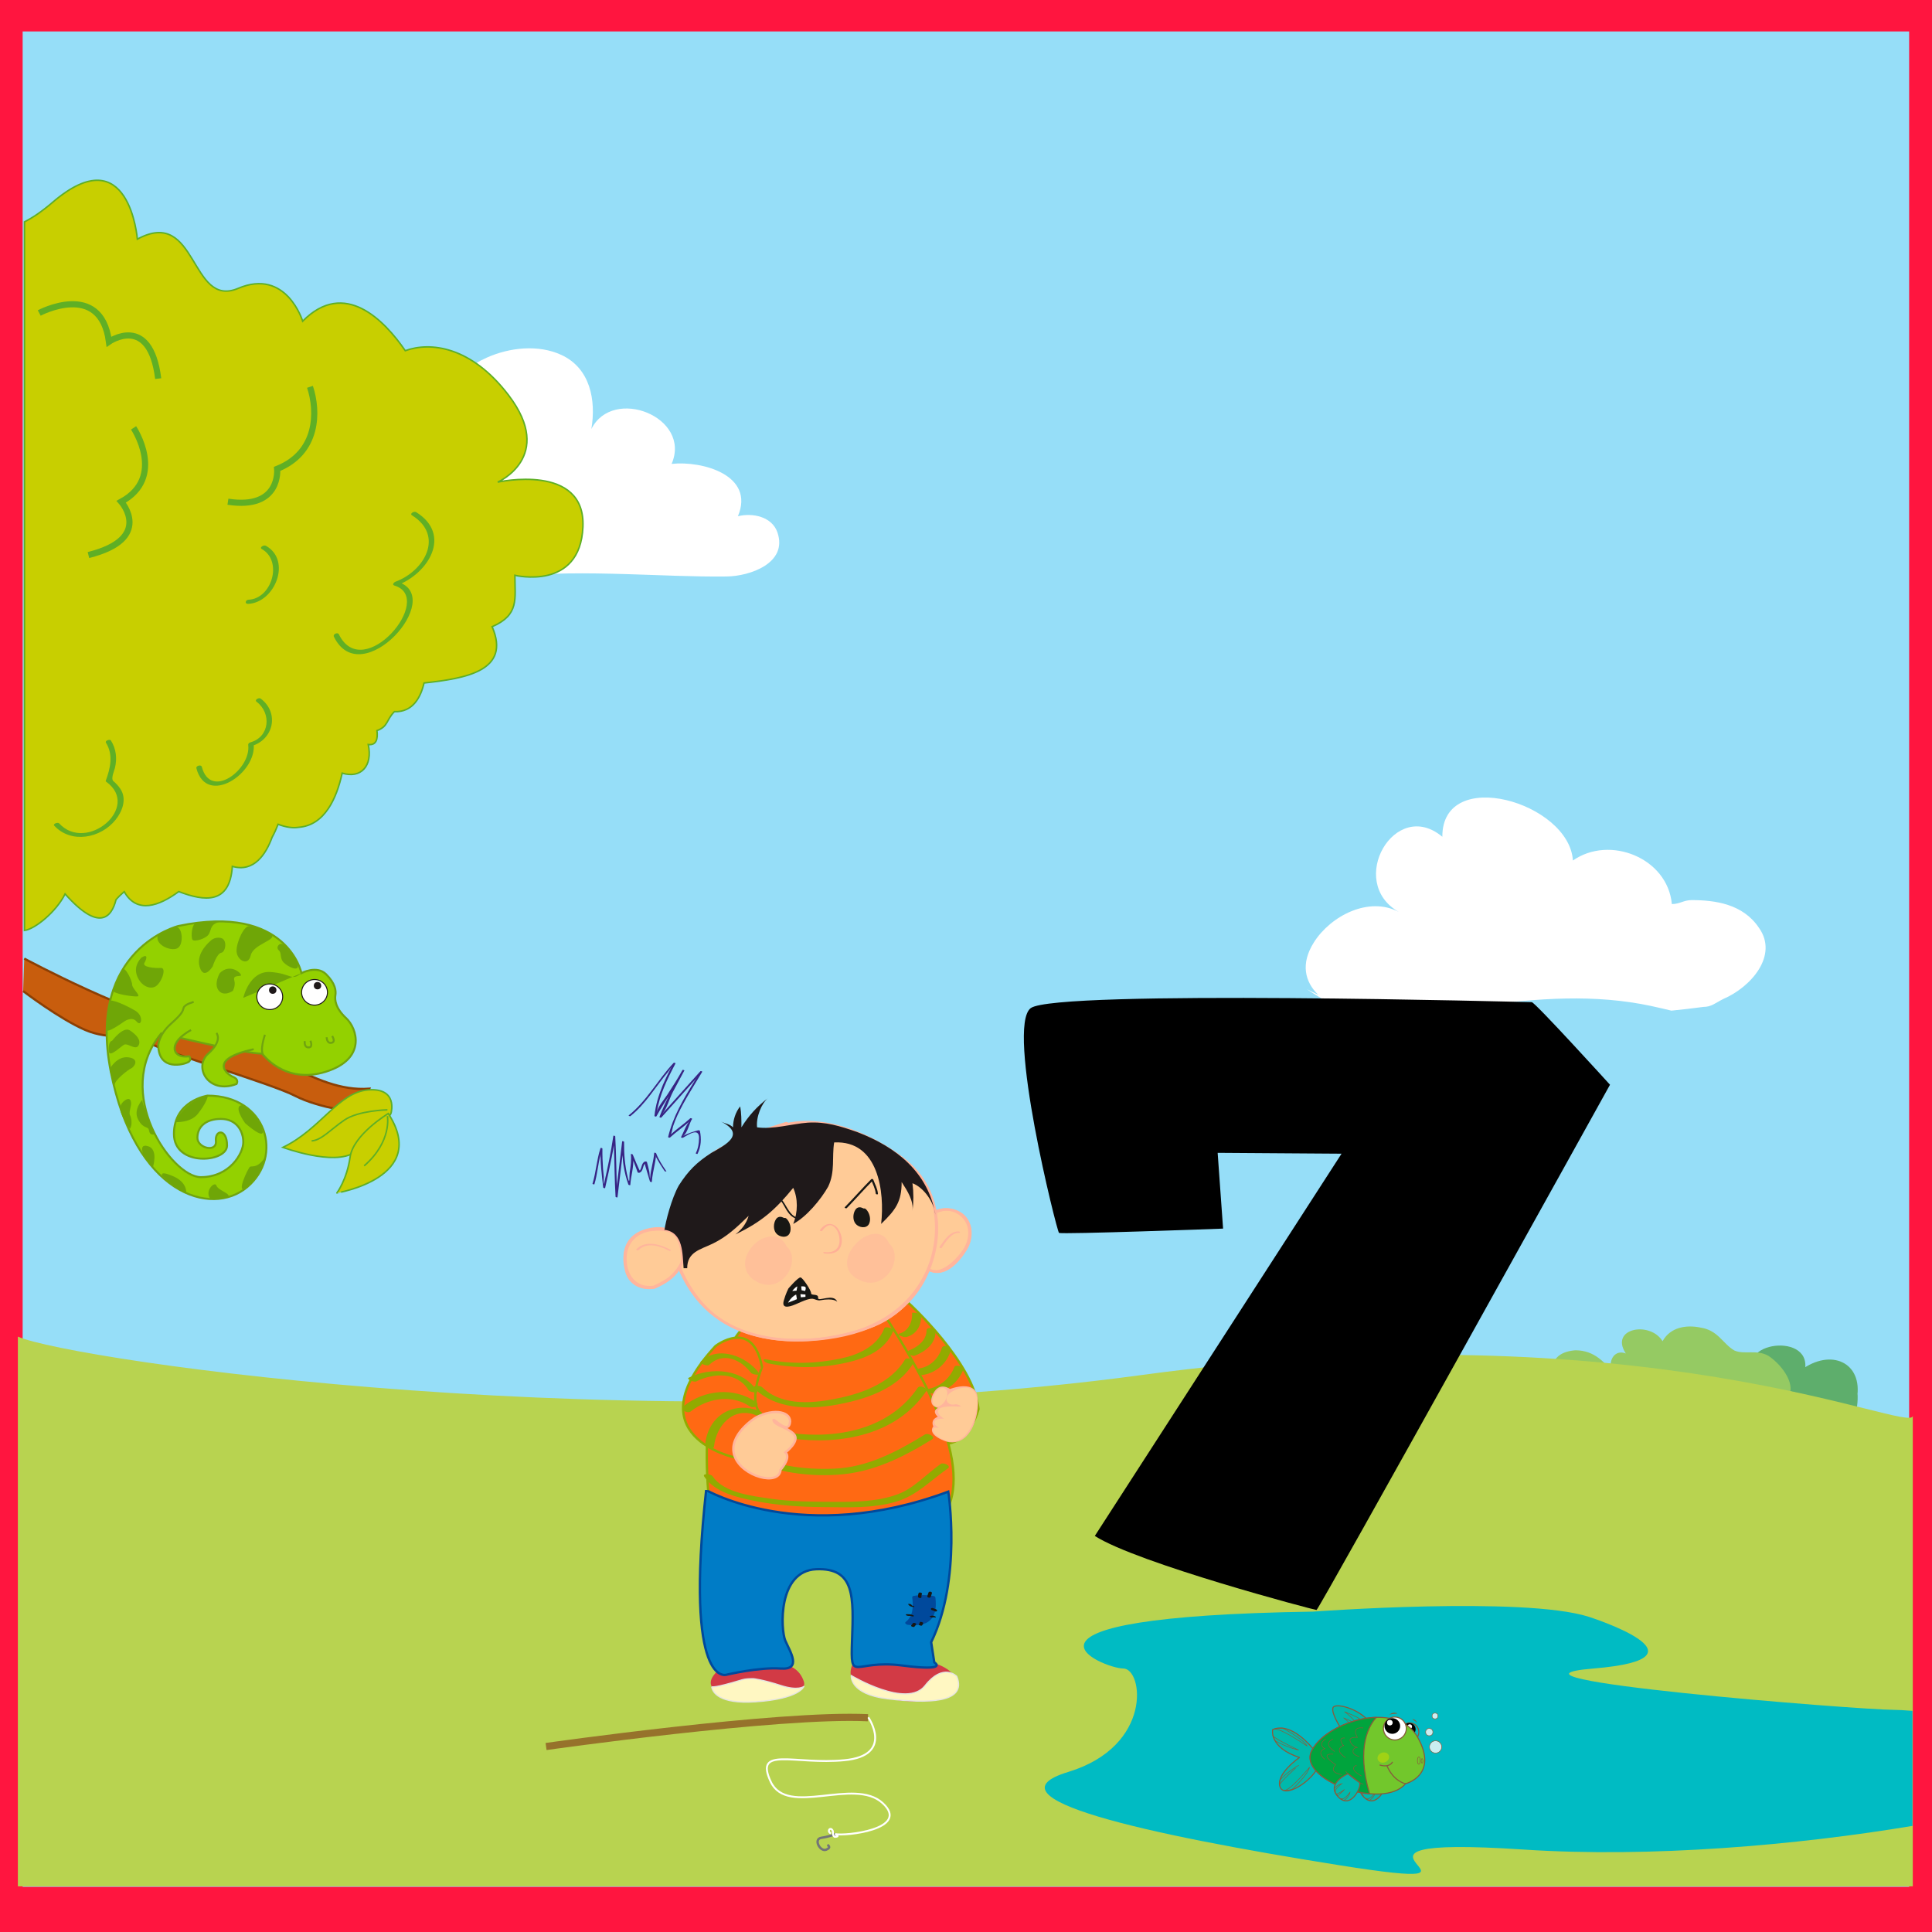 <?xml version="1.0" encoding="utf-8"?>
<!-- Generator: Adobe Illustrator 16.0.0, SVG Export Plug-In . SVG Version: 6.00 Build 0)  -->
<!DOCTYPE svg PUBLIC "-//W3C//DTD SVG 1.1//EN" "http://www.w3.org/Graphics/SVG/1.1/DTD/svg11.dtd">
<svg version="1.1" id="Capa_1" xmlns="http://www.w3.org/2000/svg" xmlns:xlink="http://www.w3.org/1999/xlink" x="0px" y="0px"
	 width="120px" height="120px" viewBox="0 0 120 120" enable-background="new 0 0 120 120" xml:space="preserve">
<rect x="0" y="0" width="120" height="120" fill="#333333" stroke="none"/>
<rect x="-0.09" y="0.456" fill="#96DEF8" stroke="#FF153F" stroke-width="2.994" stroke-miterlimit="10" width="120.167" height="118.237"/>
<path fill="#FFFFFF" d="M28.093,30.922c-1.591-0.183-3.419-0.106-4.619,1.101c-0.666,0.671-1.407,1.945-0.892,2.897
	c0.907,1.672,4.165,1.407,5.715,1.316c1.146-0.068,2.265-0.275,3.404-0.405c2.38-0.271,4.777-0.241,7.167-0.173
	c2.083,0.059,4.183,0.173,6.267,0.148c1.409-0.014,3.812-0.813,3.154-2.734c-0.337-0.988-1.548-1.233-2.456-1.007
	c1.076-2.55-2.212-3.459-4.118-3.251c1.261-2.916-3.653-4.842-4.984-2.166c0.3-1.793-0.067-3.772-1.864-4.603
	c-1.433-0.663-3.227-0.462-4.634,0.169c-0.939,0.42-1.972,1.159-2.176,2.238c-0.254,1.344,0.944,2.41,1.955,3.062
	c-1.09-0.35-2.625-0.39-2.976,0.968c-0.248,0.957,0.248,2.129,1.124,2.591"/>
<path fill="#C8CF00" stroke="#5FAF25" stroke-width="0.093" stroke-miterlimit="10" d="M30.914,29.946c0,0,3.585-1.564,0.684-5.386
	c-2.339-3.078-4.894-3.337-6.426-2.778c-1.275-1.855-3.763-4.487-6.373-1.832c0,0-1.002-3.313-4.007-2.039s-2.503-5.096-6.26-3.058
	c0,0-0.5-6.37-5.257-2.293C2.576,13.159,2,13.539,1.521,13.779v44.015c0.656-0.089,1.98-1.168,2.522-2.271
	c2.123,2.392,2.888,1.449,3.163,0.359c0.152-0.18,0.327-0.344,0.509-0.501c0.788,1.409,2.184,0.882,3.387-0.004
	c1.602,0.613,3.173,0.81,3.329-1.565c1.351,0.392,2.091-0.772,2.469-1.805c0.137-0.247,0.26-0.519,0.373-0.809
	c0.494,0.19,0.913,0.242,1.27,0.188c1.637-0.121,2.375-1.831,2.71-3.365c1.164,0.357,1.909-0.447,1.621-1.776
	c0.506,0.062,0.604-0.353,0.54-0.867c0.707-0.256,0.56-0.648,1.082-1.176c1.155,0.047,1.64-0.91,1.841-1.78
	c2.583-0.283,5.418-0.747,4.23-3.497c1.697-0.736,1.414-1.719,1.414-3.191c0,0,4.054,0.988,4.226-3.008
	C36.377,28.731,30.914,29.946,30.914,29.946z"/>
<path fill="#C85D0D" stroke="#8C3F04" stroke-width="0.137" stroke-miterlimit="10" d="M1.506,59.538c0,0,6.805,3.676,10.869,4.383
	c4.062,0.71,7.042,3.964,10.563,3.7l-0.608,1.496c0,0-2.473-0.264-3.996-1.051c-1.525-0.787-7.957-2.649-9.108-3.307
	c-1.152-0.654-2.336-0.104-3.927-0.785c-1.591-0.685-3.861-2.416-3.861-2.416"/>
<path fill="#93D100" stroke="#70A40F" stroke-width="0.122" stroke-miterlimit="10" d="M18.723,60.441c0,0-0.88-4.344-7.643-2.927
	c0,0-5.698,1.413-4.205,9.022c1.495,7.61,6.22,9.093,8.478,7.198c2.259-1.895,1.251-5.683-2.466-5.683c0,0-2.084,0.31-2.084,2.376
	c0,2.065,3.3,1.79,3.3,0.723c0-1.066-0.764-0.998-0.694-0.274c0.069,0.724-1.148,0.448-1.148-0.207c0-0.653,0.488-1.171,1.46-1.171
	c0.973,0,1.39,0.758,1.39,1.445c0,0.689-0.835,2.171-2.641,2.171c-1.807,0-5.49-5.259-2.455-8.931c0,0,5.142,1.262,6.277,1.262
	c0,0,1.367,1.93,3.937,1.125c2.572-0.803,1.946-2.707,1.275-3.327c-0.672-0.62-0.718-1.147-0.672-1.425
	c0.047-0.274,0-0.734-0.579-1.309C19.673,59.937,18.723,60.441,18.723,60.441z"/>
<path fill="#93D100" stroke="#70A40F" stroke-width="0.122" stroke-miterlimit="10" d="M13.443,64.161c0,0,0.416,0.458-0.512,1.284
	c-0.926,0.828,0,2.55,1.761,1.884c0,0,0.185-0.274-0.208-0.438c-0.394-0.158-1.598-1.101,1.274-1.721"/>
<path fill="#93D100" stroke="#70A40F" stroke-width="0.122" stroke-miterlimit="10" d="M11.867,63.977c0,0-1.088,0.553-1.019,1.194
	c0,0,0.023,0.552,0.903,0.437c0,0,0.188,0.229-0.068,0.367c-0.255,0.139-1.808,0.574-1.854-1.033c0,0,0.024-0.666,0.764-1.332
	c0.741-0.664,0.741-0.779,0.812-1.01c0.068-0.229,0.625-0.367,0.625-0.367"/>
<path fill="#6FA607" d="M15.11,61.979c0,0,0.371-1.697,1.691-1.606c1.32,0.093,1.274,0.597,1.922,0.069"/>
<ellipse fill="#FFFFFF" stroke="#1F191A" stroke-width="0.061" stroke-miterlimit="10" cx="16.755" cy="61.911" rx="0.803" ry="0.796"/>
<ellipse fill="#FFFFFF" stroke="#1F191A" stroke-width="0.061" stroke-miterlimit="10" cx="19.536" cy="61.635" rx="0.803" ry="0.795"/>
<path fill="#6FA607" d="M15.527,57.527c0,0,0.904,0.16,1.32,0.504c0.417,0.345-1.112,0.597-1.274,1.309
	c-0.162,0.711-0.855,0.299-0.88-0.252C14.669,58.536,15.179,57.411,15.527,57.527z"/>
<path fill="#6FA607" d="M17.612,58.674c0,0,0.741,0.689,0.88,1.217c0.139,0.527-0.625,0.16-0.88-0.116
	c-0.255-0.274-0.093-0.573-0.302-0.756C17.102,58.835,17.38,58.49,17.612,58.674z"/>
<path fill="#6FA607" d="M13.651,60.441c0,0-0.394,0.667-0.07,1.081c0.325,0.412,0.881,0.023,0.881,0.023s0.185-0.32,0.092-0.643
	c-0.092-0.322,0.232-0.254,0.396-0.299C15.11,60.557,14.346,59.753,13.651,60.441z"/>
<path fill="#6FA607" d="M13.071,58.444c0,0-0.926,0.735-0.671,1.606c0.255,0.874,0.811-0.023,0.811-0.023s0.254-0.803,0.532-0.849
	c0.278-0.046,0.396-0.827-0.023-0.918C13.303,58.169,13.071,58.444,13.071,58.444z"/>
<path fill="#6FA607" d="M13.628,57.274c0,0-0.997-0.023-1.367,0c-0.37,0.023-0.417,0.963-0.301,1.101
	c0.115,0.138,0.857-0.068,1.019-0.368C13.141,57.709,13.071,57.388,13.628,57.274z"/>
<path fill="#6FA607" d="M9.829,58.031c0,0,0.811-0.459,1.158-0.435c0.347,0.022,0.44,1.101,0.023,1.308
	C10.593,59.11,9.528,58.651,9.829,58.031z"/>
<path fill="#6FA607" d="M8.787,59.478c0,0-0.486,0.436-0.301,1.055c0.186,0.619,0.741,0.941,1.135,0.758s0.764-1.194,0.371-1.171
	c-0.394,0.023-1.181-0.046-1.019-0.32C9.134,59.524,9.181,59.225,8.787,59.478z"/>
<path fill="#6FA607" d="M12.887,68.053c0,0-1.367,0.264-1.993,1.641c0,0,0.927,0.07,1.39-0.504
	C12.748,68.614,12.956,68.086,12.887,68.053z"/>
<path fill="#6FA607" d="M15.041,68.639c0,0,0.88,0.482,1.228,1.424c0.347,0.94-1.043-0.299-1.043-0.299S14.438,68.684,15.041,68.639
	z"/>
<path fill="#6FA607" d="M16.454,71.896c0,0-0.301,1.218-1.101,1.838c-0.799,0.619,0.058-1.194,0.174-1.264
	C15.643,72.402,15.99,72.586,16.454,71.896z"/>
<path fill="#6FA607" d="M13.049,74.445c0,0,0.693,0.07,1.064-0.092c0.371-0.162-0.579-0.412-0.67-0.711
	C13.35,73.344,12.701,73.941,13.049,74.445z"/>
<path fill="#6FA607" d="M11.566,74.102c0,0,0.093-0.666-0.834-1.055c-0.926-0.393-0.625,0.021-0.625,0.021
	S11.08,74.01,11.566,74.102z"/>
<path fill="#6FA607" d="M9.504,72.473c0,0,0.348-1.103-0.323-1.285C8.51,71.003,8.995,71.92,8.995,71.92L9.504,72.473z"/>
<path fill="#6FA607" d="M8.856,68.294c0,0-0.603,0.619-0.277,1.239c0.324,0.619,0.625,0.391,0.671,0.666s0.185,0.297,0.347,0.252
	C9.597,70.451,8.741,68.432,8.856,68.294z"/>
<path fill="#6FA607" d="M7.466,68.891c0,0-0.047-0.322,0.301-0.552s0.394,0.093,0.371,0.275C8.115,68.799,8,69.143,8.07,69.258
	c0.069,0.114,0.185,0.573,0,0.85C8.069,70.107,7.536,69.418,7.466,68.891z"/>
<path fill="#6FA607" d="M6.818,66.389c0,0,0.44-0.826,1.181-0.713c0.742,0.115,0.278,0.645,0.139,0.689
	C7.999,66.41,7.096,67.1,7.119,67.396C7.119,67.398,6.794,66.594,6.818,66.389z"/>
<path fill="#6FA607" d="M6.963,64.643c0,0,0.689-0.918,1.105-0.643c0.417,0.275,0.718,0.619,0.532,0.941
	c-0.185,0.32-0.671-0.185-0.903-0.047c-0.231,0.139-0.879,0.78-0.927,0.437C6.725,64.986,6.785,64.666,6.963,64.643z"/>
<path fill="#6FA607" d="M6.818,62.209c0,0-0.231,1.469-0.208,1.745c0.021,0.276,1.065-0.481,1.065-0.481s0.509-0.391,0.811-0.022
	c0.301,0.368,0.463-0.345-0.07-0.666C7.884,62.462,6.818,61.979,6.818,62.209z"/>
<path fill="#6FA607" d="M7.605,60.213c0,0-0.556,1.102-0.58,1.309c-0.023,0.207,1.251,0.392,1.506,0.367
	c0.255-0.022-0.324-0.482-0.324-0.734C8.208,60.902,7.768,60.005,7.605,60.213z"/>
<circle fill="#1F191A" cx="16.94" cy="61.498" r="0.23"/>
<circle fill="#1F191A" cx="19.721" cy="61.222" r="0.229"/>
<path fill="#93D100" stroke="#70A40F" stroke-width="0.122" stroke-miterlimit="10" d="M18.932,64.666c0,0-0.069,0.391,0.232,0.391
	c0.301,0,0.115-0.414,0.115-0.414"/>
<path fill="#93D100" stroke="#70A40F" stroke-width="0.122" stroke-miterlimit="10" d="M20.292,64.425c0,0-0.005,0.396,0.292,0.347
	c0.297-0.047,0.047-0.424,0.047-0.424"/>
<path fill="#C8CF00" stroke="#5FAF25" stroke-width="0.094" stroke-miterlimit="10" d="M24.295,69.109c0,0,0.428-1.555-1.428-1.414
	c-1.854,0.144-2.942,2.438-5.296,3.57c0,0,3.192,1.184,4.459,0.301C23.295,70.684,24.33,69.182,24.295,69.109z"/>
<path fill="#C8CF00" stroke="#5FAF25" stroke-width="0.094" stroke-miterlimit="10" d="M24.116,69.163c0,0-2.175,1.308-2.371,2.704
	c-0.196,1.396-0.82,2.229-0.82,2.229S26.72,73.158,24.116,69.163z"/>
<path fill="#C8CF00" stroke="#5FAF25" stroke-width="0.094" stroke-miterlimit="10" d="M24.063,69.322c0,0,0.302,1.572-1.445,3.092
	"/>
<path fill="#C8CF00" stroke="#5FAF25" stroke-width="0.094" stroke-miterlimit="10" d="M24.063,68.934c0,0-1.801,0.035-2.675,0.637
	c-0.874,0.601-1.427,1.255-2.033,1.291"/>
<path fill="#93D100" stroke="#70A40F" stroke-width="0.118" stroke-miterlimit="10" d="M16.457,64.271c0,0-0.369,1.026-0.062,1.313
	"/>
<path fill="#FFFFFF" d="M107.034,62.05c-0.491,0.245-0.736,0.491-1.229,0.491c-0.67,0.09-1.334,0.166-1.99,0.232
	c-0.426-0.102-0.85-0.201-1.275-0.293c-3.518-0.746-7.025-0.479-10.566-0.008c-2.734,0.363-5.709,0.945-8.461,0.328
	c-0.1-0.049-0.197-0.097-0.295-0.146c-0.313-0.135-0.605-0.297-0.869-0.479c-0.396-0.231-0.787-0.475-1.176-0.731l0.699,0.342
	c-0.821-0.805-1.11-1.926-0.256-3.266c1.039-1.634,3.404-2.868,5.265-1.877c-3.272-1.861-0.235-7.134,2.705-4.669
	c-0.019-4.434,7.884-2.137,8.11,1.475c2.279-1.597,5.883-0.163,6.146,2.705c0.49,0,0.736-0.247,1.228-0.247
	c1.476,0,3.195,0.247,4.18,1.72C110.477,59.345,108.755,61.313,107.034,62.05z"/>
<path fill="#5EAE6C" d="M115.294,87.074c0.544-2.327-1.396-3.336-3.257-2.096v0.078l0,0h0.078c0.389-2.48-4.961-1.551-2.713,0.62
	c0.697,0.62,2.172,0.774,3.102,1.087c0.932,0.231,1.782,0.774,2.79,0.93c0.078-0.465,0.155-1.086,0-1.553"/>
<path fill="#95CA63" d="M111.218,86.311c0.028-0.778-0.726-1.666-1.372-2.093c-0.726-0.421-1.479-0.063-2.119-0.334
	c-0.725-0.423-1.009-1.259-2.104-1.425c-0.866-0.18-1.868-0.041-2.358,0.846c-0.777-1.275-3.312-0.809-2.283,0.762
	c-0.875-0.336-1.268,0.854-0.61,1.435c-0.677-0.892-1.343-1.627-2.509-1.633c-0.772,0.048-1.605,0.411-1.383,1.483
	c2.629-0.162,5.381,0.367,8.026,0.438c2.101,0.024,4.991,0.315,6.654,0.833"/>
<path fill="#B8D350" d="M1.11,83.02v34.146h117.697c0,0,0-30.462,0-29.234c0,1.229-16.623-6.777-47.896-2.527
	C39.637,89.65,4.459,84.493,1.11,83.02z"/>
<g>
	<path fill="#5FAF25" d="M25.589,32.008c2.016,1.257,0.795,3.454-1.03,4.125c-0.088,0.033-0.227,0.186-0.064,0.236
		c2.585,0.771-1.932,6.14-3.45,3.025c-0.068-0.14-0.387-0.012-0.307,0.151c1.71,3.507,7.036-2.489,3.949-3.41
		c-0.021,0.079-0.042,0.157-0.062,0.237c1.981-0.729,3.476-3.158,1.222-4.562C25.716,31.729,25.425,31.906,25.589,32.008
		L25.589,32.008z"/>
</g>
<g>
	<path fill="#5FAF25" d="M15.938,43.588c0.933,0.706,0.818,2.183-0.384,2.521c-0.075,0.022-0.147,0.076-0.137,0.161
		c0.193,1.513-2.341,3.442-2.883,1.357c-0.04-0.154-0.376-0.065-0.336,0.09c0.628,2.414,3.791,0.311,3.554-1.537
		c-0.046,0.052-0.092,0.105-0.137,0.16c1.371-0.387,1.757-2.057,0.58-2.947C16.077,43.304,15.783,43.471,15.938,43.588
		L15.938,43.588z"/>
</g>
<g>
	<path fill="#5FAF25" d="M16.259,34.1c1.321,0.744,0.631,3.088-0.823,3.15c-0.194,0.007-0.255,0.267-0.026,0.257
		c1.662-0.069,2.726-2.694,1.107-3.607C16.381,33.824,16.093,34.005,16.259,34.1L16.259,34.1z"/>
</g>
<g>
	<path fill="#5FAF25" d="M6.582,46.132c0.467,0.751,0.273,1.588-0.014,2.363c-0.011,0.03,0.017,0.053,0.037,0.067
		c2.167,1.568-1.225,4.434-2.93,2.581c-0.087-0.094-0.407,0.032-0.31,0.136c1.057,1.148,2.896,0.792,3.819-0.366
		c0.417-0.525,0.706-1.281,0.3-1.904c-0.125-0.19-0.264-0.34-0.437-0.488c-0.179-0.152,0.048-0.64,0.091-0.817
		c0.147-0.597,0.077-1.187-0.247-1.708C6.827,45.891,6.501,46.004,6.582,46.132L6.582,46.132z"/>
</g>
<path fill="none" stroke="#5FAF25" stroke-width="0.382" stroke-miterlimit="10" d="M19.253,24.027
	c0.51,1.529,0.51,4.077-2.038,5.096c0,0,0.255,2.549-3.058,2.039"/>
<path fill="none" stroke="#5FAF25" stroke-width="0.382" stroke-miterlimit="10" d="M8.296,26.576c0,0,2.039,3.058-0.765,4.586
	c0,0,2.039,2.293-2.038,3.312"/>
<path fill="none" stroke="#5FAF25" stroke-width="0.382" stroke-miterlimit="10" d="M2.436,19.441c0,0,3.822-2.039,4.332,1.783
	c0,0,2.548-1.783,3.058,2.293"/>
<path fill="#D23A45" d="M57.694,103.205c0,0,2.121,0.434,1.686,1.783c-0.433,1.349-8.097,0.77-6.266-1.881L57.694,103.205z"/>
<path fill="#D23A45" d="M47.427,103.35c0,0,2.023-0.435,2.506,1.108C50.415,106,41.98,106,44.68,103.688L47.427,103.35z"/>
<path fill="#FFF7C2" stroke="#E5E4E2" stroke-width="0.072" d="M48.488,104.686c-1.11-0.36-1.688-0.42-1.688-0.42
	c-0.723,0-0.578,0.06-1.734,0.359c-0.503,0.131-0.734,0.158-0.832,0.15c-0.008,0.01-0.014,0.02-0.024,0.027
	c0.062,0.299,0.439,1.049,2.688,0.902c2.794-0.182,3.035-0.961,3.035-0.961S49.595,105.046,48.488,104.686z"/>
<path fill="#FFF7C2" stroke="#E5E4E2" stroke-width="0.072" d="M59.426,104.12c0,0-0.837-0.868-1.97,0.579
	c-1.134,1.445-4.582-0.629-4.582-0.629s-0.149,1.158,2.266,1.447C57.554,105.809,60.115,105.809,59.426,104.12z"/>
<path fill="#FF6913" stroke="#92AB00" stroke-width="0.145" d="M56.439,80.938c0,0,4.049,3.688,4.338,6.578
	c0,0-0.505,2.099-2.096,2.17c0,0-1.952-6.58-4.483-8.17L56.439,80.938z"/>
<path fill="#FF6913" stroke="#92AB00" stroke-width="0.145" d="M51.958,95.613c0,0,14.747,3.324,2.24-15.037l-5.784,0.361
	c0,0-5.567,1.082-4.337,12.651C44.078,93.59,48.704,96.915,51.958,95.613z"/>
<path fill="#FF6913" stroke="#92AB00" stroke-width="0.145" d="M47.33,87.876c0,0-1.39,0.959-1.707,2.647
	c0,0-6.319-1.347-1.185-6.914c0,0,2.312-1.807,2.891,1.303C47.33,84.912,46.39,87.154,47.33,87.876z"/>
<g>
	<path fill="#92AB00" d="M42.786,85.568c1.386-0.683,3.383-0.559,4.256,0.863c0.061,0.096-0.463,0.061-0.552-0.088
		c-0.708-1.15-2.168-1.072-3.251-0.539C43.108,85.868,42.592,85.664,42.786,85.568L42.786,85.568z"/>
</g>
<g>
	<path fill="#92AB00" d="M43.526,84.57c1.071-1.036,2.837-0.332,3.625,0.716c0.127,0.17-0.422,0.098-0.51-0.021
		c-0.628-0.834-1.748-1.311-2.591-0.492C43.932,84.887,43.414,84.682,43.526,84.57L43.526,84.57z"/>
</g>
<g>
	<path fill="#92AB00" d="M42.474,87.33c1.291-1.018,3.083-1.184,4.47-0.262c0.317,0.211-0.138,0.439-0.378,0.281
		c-1.148-0.767-2.623-0.502-3.663,0.317C42.691,87.835,42.21,87.538,42.474,87.33L42.474,87.33z"/>
</g>
<g>
	<path fill="#92AB00" d="M46.951,87.9c-1.409-0.553-2.466,0.641-2.604,1.953c-0.021,0.207-0.57,0.082-0.547-0.146
		c0.185-1.767,1.731-2.71,3.376-2.065C47.53,87.781,47.209,88.002,46.951,87.9L46.951,87.9z"/>
</g>
<g>
	<path fill="#92AB00" d="M57.206,81.703c0.048,0.613-0.289,1.183-0.899,1.338c-0.117,0.029-0.285-0.027-0.389-0.076
		c-0.045-0.02-0.191-0.097-0.074-0.126c0.57-0.146,0.847-0.733,0.805-1.286C56.644,81.497,57.193,81.551,57.206,81.703
		L57.206,81.703z"/>
</g>
<g>
	<path fill="#92AB00" d="M58.111,82.697c0.001,0.759-0.624,1.244-1.274,1.501c-0.203,0.081-0.653-0.21-0.333-0.339
		c0.508-0.199,1.047-0.623,1.044-1.219C57.547,82.377,58.111,82.482,58.111,82.697L58.111,82.697z"/>
</g>
<g>
	<path fill="#92AB00" d="M59.055,83.882c-0.238,0.795-0.913,1.392-1.736,1.519c-0.278,0.043-0.567-0.354-0.191-0.411
		c0.66-0.104,1.181-0.632,1.368-1.257C58.576,83.471,59.133,83.623,59.055,83.882L59.055,83.882z"/>
</g>
<g>
	<path fill="#92AB00" d="M59.839,85.053c-0.309,0.809-1.016,1.354-1.86,1.506c-0.163,0.029-0.656-0.229-0.347-0.285
		c0.756-0.138,1.375-0.653,1.647-1.369C59.351,84.721,59.903,84.889,59.839,85.053L59.839,85.053z"/>
</g>
<g>
	<path fill="#92AB00" d="M55.489,82.648c-0.478,1.197-1.665,1.699-2.844,1.973c-1.607,0.375-3.302,0.38-4.917,0.063
		c-0.234-0.047-0.483-0.32-0.093-0.244c1.516,0.301,3.046,0.264,4.556-0.054c1.133-0.237,2.287-0.751,2.74-1.886
		C54.994,82.342,55.541,82.518,55.489,82.648L55.489,82.648z"/>
</g>
<g>
	<path fill="#92AB00" d="M56.733,84.663c-0.997,1.649-3.076,2.286-4.866,2.601c-1.683,0.293-3.677,0.258-4.98-0.996
		c-0.237-0.23,0.313-0.238,0.452-0.104c1.28,1.233,3.305,0.996,4.897,0.646c1.513-0.334,3.142-0.984,3.978-2.367
		C56.316,84.271,56.858,84.454,56.733,84.663L56.733,84.663z"/>
</g>
<g>
	<path fill="#92AB00" d="M57.522,86.42c-1.843,2.711-5.288,3.332-8.351,2.932c-0.283-0.037-0.451-0.395-0.068-0.344
		c2.927,0.383,6.145-0.232,7.902-2.816C57.125,86.016,57.664,86.209,57.522,86.42L57.522,86.42z"/>
</g>
<g>
	<path fill="#92AB00" d="M57.886,89.404c-1.815,1.121-3.689,2.055-5.853,2.193c-2.081,0.135-4.28-0.212-6.106-1.252
		c-0.331-0.188-0.027-0.449,0.24-0.297c1.725,0.98,3.705,1.253,5.665,1.172c2.067-0.088,3.898-1.063,5.621-2.123
		C57.643,88.979,58.144,89.246,57.886,89.404L57.886,89.404z"/>
</g>
<g>
	<path fill="#92AB00" d="M58.879,91.202c-1.073,0.746-1.924,1.682-3.208,2.065c-1.458,0.438-3.047,0.35-4.548,0.34
		c-1.445-0.008-2.881-0.104-4.302-0.393c-1.062-0.214-2.439-0.533-3.077-1.498c-0.149-0.222,0.417-0.177,0.522-0.019
		c0.682,1.03,2.477,1.225,3.591,1.388c1.337,0.197,2.694,0.191,4.043,0.199c1.282,0.006,2.607-0.021,3.828-0.46
		c1.036-0.37,1.819-1.284,2.708-1.9C58.593,90.816,59.108,91.046,58.879,91.202L58.879,91.202z"/>
</g>
<path fill="#007CC6" stroke="#00499C" stroke-width="0.145" d="M58.899,92.648c0,0,0.865,5.396-1.062,9.352l0.193,1.252
	c0,0,0.963,0.579-2.024,0.191c-2.988-0.385-3.183,1.156-3.084-1.541c0.095-2.699,0.192-4.529-2.218-4.435
	c-2.409,0.097-2.218,3.759-1.928,4.435c0.289,0.674,1.061,1.83-0.288,1.734c-1.352-0.097-3.375,0.387-3.375,0.387
	s-2.604,0.867-1.253-11.472C43.86,92.553,49.837,96.021,58.899,92.648z"/>
<path fill="#FFCB97" stroke="#FFB59C" stroke-width="0.145" d="M46.938,88.051c0,0-1.767,1.079-1.315,2.379
	c0.451,1.297,2.798,1.899,2.856,0.863c0,0,0.679-0.744,0.307-1.083c0,0,0.942-0.71,0.516-1.142
	c-0.424-0.433-1.141-0.519-1.249-0.821c-0.11-0.306,0.846,0.862,1.004,0.167C49.217,87.718,48.133,87.413,46.938,88.051z"/>
<g>
	<path fill="#FFCB97" stroke="#FFB59C" stroke-width="0.145" d="M57.079,76.199c1.404-2.272,4.305-0.567,2.722,1.632
		c-1.725,2.646-3.898,0.188-2.228-2.017"/>
	<g>
		<path fill="#FFCB97" stroke="#FFB59C" stroke-width="0.145" d="M57.046,76.186c0.534-0.818,1.442-1.344,2.399-0.93
			c0.924,0.4,1.036,1.546,0.555,2.333c-0.496,0.81-1.451,1.87-2.462,1.188c-1.009-0.678-0.567-2.186,0.002-2.975
			c0.014-0.021,0.081,0.004,0.064,0.025c-0.537,0.747-0.832,1.727-0.343,2.576c0.755,1.313,2.069,0.052,2.595-0.717
			c0.511-0.748,0.518-1.771-0.278-2.313c-0.912-0.625-1.957,0.054-2.468,0.837C57.097,76.232,57.029,76.209,57.046,76.186
			L57.046,76.186z"/>
	</g>
</g>
<g>
	<path fill="#FFCB97" stroke="#FFB59C" stroke-width="0.145" d="M48.103,70.085c2.448-1.043,6.11,0.351,8.142,2.031
		c3.5,2.794,1.917,8.644-1.972,10.223c-3.726,1.396-8.762,1.49-11.18-1.989c-2.513-3.56-1.509-7.804,2.55-9.396
		c1.013-0.418,2.113-0.845,3.219-1.185"/>
	<g>
		<path fill="#FFCB97" stroke="#FFB59C" stroke-width="0.145" d="M48.07,70.073c2.662-1.06,5.931,0.282,8.058,1.927
			c2.307,1.784,2.579,4.861,1.332,7.367c-1.341,2.695-4.277,3.678-7.114,3.857c-2.69,0.17-5.463-0.492-7.171-2.723
			c-1.449-1.891-1.961-4.461-0.909-6.65c1.187-2.473,4.154-3.341,6.568-4.096c0.017-0.005,0.079,0.02,0.058,0.026
			c-1.852,0.577-3.926,1.198-5.388,2.53c-1.151,1.045-1.734,2.545-1.743,4.084c-0.01,1.727,0.818,3.455,1.978,4.705
			c1.375,1.484,3.432,2.056,5.395,2.125c3.208,0.107,6.677-0.887,8.258-3.881c0.658-1.24,0.895-2.695,0.676-4.082
			c-0.27-1.713-1.403-2.932-2.809-3.847c-1.991-1.295-4.805-2.244-7.119-1.321C48.117,70.104,48.066,70.073,48.07,70.073
			L48.07,70.073z"/>
	</g>
</g>
<g>
	<path fill="#FFB59C" d="M58.355,77.456c0.275-0.399,0.643-1.003,1.205-0.965c0.071,0.005,0.113,0.091,0.017,0.084
		c-0.489-0.034-0.855,0.591-1.094,0.937C58.454,77.555,58.319,77.507,58.355,77.456L58.355,77.456z"/>
</g>
<g>
	<path fill="#FFAF96" d="M51.191,77.771c0.313,0.041,0.635,0,0.829-0.273c0.149-0.21,0.146-0.503,0.094-0.743
		c-0.049-0.226-0.169-0.465-0.367-0.597c-0.269-0.184-0.541,0.095-0.689,0.3c-0.029,0.039-0.165-0.008-0.129-0.056
		c0.178-0.248,0.425-0.446,0.746-0.361c0.276,0.073,0.449,0.344,0.541,0.596c0.104,0.286,0.105,0.622-0.048,0.891
		c-0.19,0.332-0.615,0.369-0.958,0.324C51.141,77.842,51.095,77.76,51.191,77.771L51.191,77.771z"/>
</g>
<g>
	<path fill="#171714" d="M53.686,75.164c0.258,0.225,0.366,1.086-0.224,0.936c-0.59-0.151-0.251-1.529,0.282-0.793"/>
	<g>
		<path fill="#171714" d="M53.78,75.098c0.224,0.209,0.34,0.629,0.2,0.914c-0.161,0.327-0.642,0.239-0.839-0.004
			c-0.186-0.23-0.168-0.611-0.02-0.855c0.197-0.32,0.568-0.117,0.741,0.108c0.108,0.144-0.155,0.198-0.235,0.091
			c-0.115-0.15-0.199-0.209-0.285-0.01c-0.074,0.176-0.07,0.391,0.021,0.557c0.104,0.193,0.33,0.11,0.377-0.069
			c0.046-0.179-0.011-0.465-0.149-0.595C53.455,75.104,53.672,74.995,53.78,75.098L53.78,75.098z"/>
	</g>
</g>
<g>
	<path fill="#171714" d="M48.752,75.756c0.257,0.223,0.367,1.085-0.224,0.934c-0.591-0.151-0.254-1.526,0.281-0.793"/>
	<g>
		<path fill="#171714" d="M48.845,75.688c0.225,0.211,0.341,0.631,0.2,0.916c-0.161,0.328-0.642,0.238-0.839-0.004
			c-0.187-0.23-0.168-0.613-0.02-0.855c0.197-0.321,0.569-0.117,0.741,0.109c0.109,0.144-0.154,0.197-0.235,0.088
			c-0.112-0.147-0.2-0.207-0.284-0.006c-0.074,0.174-0.07,0.389,0.02,0.555c0.105,0.193,0.331,0.111,0.378-0.07
			c0.045-0.177-0.011-0.464-0.148-0.594C48.52,75.695,48.738,75.586,48.845,75.688L48.845,75.688z"/>
	</g>
</g>
<g opacity="0.5">
	<path fill="#FFB59C" d="M47.319,77.049c3.076-0.326,1.661,3.414-0.132,2.619c-2.436-1.023,0.909-4.251,1.634-2.182"/>
	<g>
		<path fill="#FFB59C" d="M47.255,77.02c0.914-0.08,2.032,0.196,1.937,1.332c-0.075,0.894-0.973,1.697-1.876,1.389
			c-1.172-0.401-1.357-1.493-0.542-2.379c0.627-0.682,1.737-0.865,2.121,0.14c0.011,0.022-0.135,0.008-0.15-0.028
			c-0.42-1.094-1.531-0.488-2.029,0.188c-0.557,0.756-0.347,1.61,0.515,1.998c1.553,0.696,3.023-2.839,0.15-2.582
			C47.347,77.08,47.218,77.023,47.255,77.02L47.255,77.02z"/>
	</g>
</g>
<g opacity="0.5">
	<path fill="#FFB59C" d="M53.695,76.896c3.076-0.326,1.658,3.416-0.13,2.619c-2.437-1.023,0.906-4.25,1.63-2.183"/>
	<g>
		<path fill="#FFB59C" d="M53.667,76.841c0.967-0.087,2.043,0.265,1.892,1.427c-0.118,0.912-1.025,1.645-1.932,1.334
			c-2.736-0.938,0.817-4.435,1.643-2.275c0.032,0.084-0.123,0.082-0.147,0.02c-0.39-1.017-1.401-0.58-1.94,0.047
			c-0.677,0.793-0.469,1.781,0.548,2.129c0.786,0.269,1.465-0.467,1.646-1.157c0.292-1.099-0.747-1.49-1.656-1.408
			C53.646,76.961,53.562,76.852,53.667,76.841L53.667,76.841z"/>
	</g>
</g>
<g>
	<path fill="#00499C" d="M57.958,99.229c-0.361-0.071-0.795-0.071-1.157,0c0.072,0.576,0.072,1.229-0.434,1.59
		C57.597,100.962,58.101,100.458,57.958,99.229"/>
	<g>
		<path fill="#00499C" d="M57.932,99.324c-0.36-0.064-0.723-0.059-1.083,0.006c0.032-0.03,0.063-0.061,0.095-0.092
			c0.07,0.609,0.053,1.253-0.468,1.662c-0.04-0.063-0.08-0.125-0.12-0.186c0.411,0.043,0.897,0.059,1.214-0.258
			c0.312-0.313,0.29-0.837,0.248-1.24c-0.017-0.146,0.27-0.105,0.283,0.021c0.051,0.475,0.047,1.02-0.314,1.381
			c-0.359,0.357-0.94,0.352-1.406,0.303c-0.079-0.01-0.224-0.104-0.12-0.184c0.475-0.37,0.465-0.977,0.4-1.521
			c-0.006-0.056,0.047-0.084,0.092-0.091c0.412-0.074,0.822-0.067,1.23,0.005C58.163,99.163,58.104,99.355,57.932,99.324
			L57.932,99.324z"/>
	</g>
</g>
<path fill="#FFB59C" d="M58.271,87.443c0,0-0.699-0.071-0.313-0.867c0.386-0.797,1.048-0.303,1.048-0.303s1.145-0.457,1.579,0.121
	c0.433,0.578,0.022,3.556-1.76,3.156c0,0-1.278-0.374-0.854-0.964c0,0-0.085-0.108-0.037-0.301c0.048-0.193,0.313-0.29,0.313-0.29
	S57.826,87.646,58.271,87.443z"/>
<ellipse transform="matrix(0.484 -0.875 0.875 0.484 -45.782 95.885)" fill="#FFCB97" stroke="#FFCB97" stroke-width="0.145" cx="58.389" cy="86.751" rx="0.555" ry="0.313"/>
<path fill="#FFCB97" stroke="#FFCB97" stroke-width="0.145" d="M60.44,88.143c0,0-0.663,2.289-2.362,0.855
	c0,0-0.083-0.146-0.047-0.229c0.037-0.086,0.759,0.07,0.759,0.07s-0.627-0.275-0.674-0.434c-0.048-0.157,0.181-0.289,0.95-0.182
	c0,0-0.721-0.229-0.733-0.555s1.217-0.229,1.217-0.229l0.325-0.037c0,0-0.289-0.313-0.602-0.24c-0.314,0.072-0.615-0.254-0.23-0.578
	C59.428,86.264,61.199,85.602,60.44,88.143z"/>
<g>
	<path fill="#171714" d="M57.881,98.968c-0.029,0.069-0.04,0.146-0.071,0.218c-0.044,0.097-0.251,0.037-0.21-0.058
		c0.032-0.069,0.041-0.146,0.072-0.218C57.717,98.813,57.925,98.872,57.881,98.968L57.881,98.968z"/>
</g>
<g>
	<path fill="#171714" d="M57.267,99.002c-0.029,0.064-0.035,0.132-0.035,0.201c0,0.093-0.21,0.05-0.21-0.023
		c0-0.082,0.002-0.158,0.037-0.23C57.093,98.869,57.298,98.936,57.267,99.002L57.267,99.002z"/>
</g>
<g>
	<path fill="#171714" d="M56.617,99.682c0.006,0.014,0.016,0.027,0.028,0.039c0.021,0.016,0.022,0.018,0.003,0.006
		c0.046,0.002,0.106,0.019,0.139,0.051c0.036,0.033-0.029,0.037-0.049,0.037c-0.127-0.006-0.264-0.056-0.329-0.17
		c-0.019-0.033,0.076-0.024,0.085-0.022C56.532,99.627,56.595,99.643,56.617,99.682L56.617,99.682z"/>
</g>
<g>
	<path fill="#171714" d="M56.324,100.261c0.126,0,0.254,0.001,0.371,0.054c0.018,0.009,0.092,0.043,0.059,0.072
		c-0.033,0.028-0.104,0.012-0.138-0.004c-0.062-0.027-0.14-0.019-0.208-0.019c-0.046,0-0.107-0.019-0.139-0.054
		C56.24,100.271,56.299,100.261,56.324,100.261L56.324,100.261z"/>
</g>
<g>
	<path fill="#171714" d="M56.906,100.883c-0.029,0.059-0.069,0.109-0.115,0.156c-0.05,0.05-0.247-0.029-0.196-0.08
		c0.041-0.041,0.075-0.082,0.102-0.133C56.733,100.759,56.935,100.829,56.906,100.883L56.906,100.883z"/>
</g>
<g>
	<path fill="#171714" d="M57.339,100.811c-0.003,0.066-0.034,0.107-0.078,0.152c-0.04,0.04-0.232-0.035-0.197-0.072
		c0.041-0.041,0.064-0.076,0.066-0.137C57.133,100.713,57.343,100.749,57.339,100.811L57.339,100.811z"/>
</g>
<g>
	<path fill="#171714" d="M57.968,99.891c0.069,0.033,0.144,0.039,0.204,0.088c0.11,0.09-0.061,0.154-0.139,0.09
		c-0.037-0.03-0.11-0.036-0.156-0.06c-0.036-0.016-0.082-0.062-0.049-0.104C57.858,99.864,57.927,99.873,57.968,99.891
		L57.968,99.891z"/>
</g>
<g>
	<path fill="#171714" d="M57.75,100.385c0.114-0.052,0.26-0.051,0.361,0.029c0.029,0.025,0.029,0.049-0.013,0.051
		c-0.047,0.004-0.111-0.01-0.148-0.039c0.021,0.004,0.04,0.008,0.06,0.014c-0.023,0.004-0.042,0.01-0.062,0.02
		c-0.042,0.018-0.096,0.005-0.135-0.01C57.806,100.443,57.713,100.4,57.75,100.385L57.75,100.385z"/>
</g>
<path fill="#171714" d="M48.968,80.032c0,0,0.616-0.724,0.76-0.687c0.144,0.035,0.65,0.795,0.65,0.977c0,0.181,0.469,0,0.434,0.287
	c-0.036,0.291,0.977-0.325,1.193,0.255c0,0-0.168-0.267-1.085-0.097c0,0-0.095,0.023-0.337-0.072
	c-0.241-0.098-0.602,0.072-1.157,0.313c-0.554,0.24-0.867,0.217-0.746-0.218C48.8,80.355,48.968,80.032,48.968,80.032z"/>
<polygon fill="#FFFFFF" points="50.029,80.406 49.716,80.382 49.74,80.576 50.029,80.551 "/>
<path fill="#FFFFFF" d="M49.765,79.9c0,0,0.218-0.023,0.265,0.048c0.048,0.071-0.024,0.239-0.024,0.239l-0.217-0.047L49.765,79.9z"
	/>
<path fill="#FFFFFF" d="M49.45,80.406l0.048,0.289l-0.552,0.218C48.945,80.913,49.137,80.551,49.45,80.406z"/>
<path fill="#FFFFFF" d="M49.524,79.9l-0.048,0.265l-0.266,0.022C49.211,80.188,49.354,79.973,49.524,79.9z"/>
<g>
	<path fill="#171714" d="M52.473,74.979c0.556-0.568,1.078-1.17,1.639-1.734c0.029-0.03,0.11-0.02,0.127,0.021
		c0.11,0.295,0.267,0.563,0.292,0.881c0.007,0.065-0.132,0.045-0.137-0.014c-0.029-0.308-0.179-0.57-0.285-0.855
		c0.042,0.009,0.086,0.018,0.127,0.022c-0.56,0.565-1.083,1.167-1.638,1.735C52.558,75.077,52.429,75.023,52.473,74.979
		L52.473,74.979z"/>
</g>
<g>
	<path fill="#171714" d="M49.651,75.729c-0.366-0.02-0.598-0.256-0.787-0.552c-0.273-0.429-0.475-1.077-1.094-0.711
		c-0.046,0.026-0.171-0.036-0.108-0.071c1.115-0.664,1.066,1.201,1.974,1.244C49.709,75.643,49.747,75.73,49.651,75.729
		L49.651,75.729z"/>
</g>
<g>
	<path fill="#FFCB97" stroke="#FFB59C" stroke-width="0.145" d="M40.629,79.951c0.001,0,0.001,0,0.002,0
		c0.599-0.232,1.14-0.584,1.491-1.139c0.097-0.151,0.203-0.314,0.296-0.483c-0.006-0.044-0.007-0.091-0.006-0.14
		c0.028-0.613-0.205-1.539-0.84-1.789c-1.349-0.242-2.803,0.213-2.758,1.752C38.85,79.657,39.699,80.109,40.629,79.951z"/>
	<g>
		<path fill="#FFCB97" stroke="#FFB59C" stroke-width="0.145" d="M40.609,79.928c0.325-0.152,0.629-0.299,0.918-0.51
			c0.289-0.212,0.869-0.822,0.852-1.23c-0.019-0.426-0.067-0.791-0.247-1.188c-0.29-0.651-1.001-0.665-1.597-0.614
			c-1,0.088-1.673,0.768-1.686,1.77c-0.013,1.082,0.628,1.927,1.766,1.771c0.038-0.005,0.072,0.047,0.025,0.053
			c-0.772,0.105-1.517-0.203-1.739-1.016c-0.323-1.184,0.037-2.234,1.273-2.57c0.925-0.248,1.891-0.08,2.162,0.941
			c0.168,0.641,0.161,0.956-0.182,1.496c-0.365,0.572-0.91,0.868-1.506,1.146C40.618,79.989,40.569,79.943,40.609,79.928z"/>
	</g>
</g>
<g>
	<path fill="#FFB59C" d="M41.565,77.689c-0.561-0.307-1.396-0.564-1.908-0.039c-0.042,0.043-0.174-0.012-0.129-0.059
		c0.56-0.574,1.478-0.313,2.096,0.025C41.708,77.663,41.631,77.727,41.565,77.689L41.565,77.689z"/>
</g>
<path fill="#1F191A" d="M41.263,76.453c0.074-0.577,0.45-2.023,0.898-2.819c0.6-0.938,1.122-1.444,2.02-2.024
	c0.898-0.506,2.17-1.155,0.598-1.951c0.3,0.146,0.524,0.146,0.75,0.361c0-0.435,0.148-0.938,0.447-1.301
	c0.076,0.434,0.076,0.866,0.076,1.301c0.449-0.724,0.971-1.301,1.646-1.808c-0.375,0.289-0.747,1.156-0.675,1.808
	c0.974,0.146,2.172-0.217,3.144-0.289c1.123-0.072,2.021,0.218,3.066,0.58c2.469,0.938,4.417,2.528,4.865,5.131
	c-0.075-0.723-0.673-1.662-1.423-1.95c0.075,0.577,0.075,1.155,0,1.733c0.075-0.649-0.298-1.229-0.672-1.807
	c0,1.229-0.375,1.734-1.274,2.602c0.225-1.951-0.147-5.205-2.918-5.061c-0.149,0.939,0.076,1.809-0.373,2.748
	c-0.449,0.795-1.348,1.879-2.17,2.313c0.299-0.723,0.299-1.59,0-2.24c-1.122,1.373-1.946,2.098-3.592,2.894
	c0.375-0.289,0.673-0.651,0.823-1.157c-0.748,0.724-1.346,1.301-2.244,1.734c-0.749,0.361-1.572,0.507-1.572,1.52
	c0,0-0.298,0-0.223,0c-0.075-0.869,0-2.242-1.198-2.386"/>
<g>
	<path fill="#372484" d="M43.215,71.633c0.147-0.306,0.198-0.597,0.203-0.934c0.014-0.69-0.64-0.235-1.002-0.031
		c-0.018,0.01-0.13-0.007-0.115-0.037c0.169-0.318,0.33-0.801,0.528-0.98c-0.387,0.355-0.828,0.647-1.216,1.004
		c-0.02,0.019-0.122-0.004-0.114-0.035c0.3-1.271,0.958-2.37,1.637-3.473c0.112-0.185,0.538-0.633,0.118-0.166
		c-0.243,0.271-0.484,0.539-0.728,0.811c-0.485,0.54-0.968,1.082-1.453,1.622c-0.018,0.021-0.126-0.011-0.114-0.037
		c0.359-0.935,0.833-1.808,1.307-2.685c0.04,0.011,0.079,0.021,0.117,0.031c-0.086,0.148-0.173,0.299-0.264,0.443
		c-0.133,0.217-0.273,0.432-0.412,0.645c-0.326,0.504-0.649,1.004-0.939,1.53c-0.016,0.027-0.121,0-0.119-0.03
		c0.069-0.676,0.264-1.297,0.52-1.922c0.132-0.314,0.286-0.621,0.438-0.926c0.259-0.512,0.055-0.087-0.116,0.115
		c-0.779,0.929-1.375,1.979-2.335,2.746c-0.026,0.021-0.13-0.025-0.109-0.043c1.135-0.907,1.812-2.217,2.796-3.266
		c0.02-0.021,0.128,0.012,0.115,0.035c-0.514,0.971-0.994,1.957-1.167,3.051c0.056-0.348,0.458-0.803,0.659-1.109
		c0.329-0.503,0.65-1.006,0.939-1.53c0.018-0.03,0.129,0.011,0.118,0.03c-0.239,0.445-0.482,0.89-0.716,1.337
		c-0.208,0.394-0.371,1.03-0.647,1.339c0.787-0.878,1.574-1.756,2.361-2.635c0.019-0.021,0.127,0.016,0.113,0.037
		c-0.53,0.891-1.1,1.755-1.54,2.695c-0.102,0.221-0.187,0.447-0.267,0.676c-0.032,0.086-0.09,0.468-0.154,0.525
		c0.388-0.357,0.831-0.65,1.218-1.009c0.021-0.019,0.128,0.019,0.114,0.038c-0.178,0.268-0.29,0.906-0.567,1.063
		c0.289-0.162,0.626-0.263,0.944-0.354c0.022-0.007,0.099,0.004,0.105,0.035c0.102,0.487,0.079,0.971-0.144,1.424
		C43.316,71.695,43.204,71.654,43.215,71.633L43.215,71.633z"/>
</g>
<g>
	<path fill="#372484" d="M41.278,72.736c-0.193-0.283-0.375-0.577-0.537-0.881c-0.083-0.186-0.086-0.18-0.005,0.02
		c-0.017,0.146-0.04,0.294-0.071,0.439c-0.07,0.369-0.155,0.72-0.178,1.099c-0.001,0.021-0.111-0.005-0.117-0.028
		c-0.034-0.123-0.335-1.09-0.323-1.104c-0.139,0.173-0.093,0.476-0.331,0.561c-0.023,0.01-0.102-0.001-0.112-0.029
		c-0.064-0.188-0.134-0.375-0.209-0.563c-0.025-0.064-0.052-0.131-0.077-0.195c-0.112-0.201-0.111-0.242,0.006-0.125
		c0.058,0.545-0.143,1.131-0.175,1.678c-0.002,0.021-0.11-0.008-0.117-0.028c-0.141-0.388-0.234-0.774-0.302-1.183
		c-0.04-0.252-0.056-0.506-0.071-0.76c-0.005-0.082-0.007-0.168-0.011-0.25c-0.07-0.254-0.041-0.313,0.084-0.186
		c-0.121,1.056-0.258,2.109-0.379,3.166c-0.003,0.021-0.116-0.003-0.119-0.032c-0.066-1.084-0.064-2.173-0.107-3.26
		c-0.016-0.412,0.061-0.29,0.012,0.009c-0.041,0.266-0.092,0.525-0.143,0.79c-0.124,0.644-0.27,1.28-0.411,1.918
		c-0.006,0.024-0.116-0.006-0.118-0.03c-0.046-0.396-0.092-0.791-0.126-1.188c-0.023-0.249-0.033-0.497-0.04-0.746
		c-0.008-0.173,0.115-0.518,0.012-0.15c-0.171,0.615-0.208,1.266-0.393,1.879c-0.009,0.024-0.125-0.011-0.117-0.033
		c0.22-0.725,0.258-1.491,0.497-2.217c0.007-0.022,0.117,0.004,0.117,0.03c-0.006,0.425,0.01,0.847,0.04,1.271
		c0.012,0.158,0.029,0.318,0.046,0.479c0.003,0.034-0.025,0.623,0.025,0.398c0.219-0.976,0.428-1.951,0.569-2.939
		c0.002-0.021,0.115,0.003,0.116,0.031c0.071,1.175,0.062,2.352,0.122,3.525c-0.008-0.117-0.03-0.396-0.007-0.582
		c0.031-0.259,0.062-0.519,0.095-0.777c0.075-0.617,0.151-1.233,0.221-1.852c0.002-0.021,0.119,0.002,0.119,0.03
		c-0.009,0.759,0.047,1.493,0.233,2.229c0.134,0.531,0.087-0.139,0.114-0.322c0.059-0.389,0.115-0.753,0.074-1.146
		c-0.002-0.016,0.109,0.004,0.116,0.028c0.035,0.103,0.423,1.015,0.44,0.995c0.138-0.172,0.09-0.475,0.328-0.563
		c0.023-0.006,0.106,0.004,0.113,0.031c0.058,0.205,0.106,0.409,0.152,0.617c0.013,0.052,0.037,0.604,0.052,0.348
		c0.031-0.518,0.215-1.016,0.249-1.535c0.001-0.021,0.11,0.006,0.117,0.025c0.152,0.405,0.401,0.773,0.642,1.129
		C41.399,72.77,41.296,72.766,41.278,72.736L41.278,72.736z"/>
</g>
<path fill="#00BBC3" d="M118.785,106.264c-0.506-0.039-0.905-0.062-1.148-0.062c-2.177,0-26.424-1.927-18.65-2.569
	c7.771-0.643-0.312-3.213-0.312-3.213c-4.042-1.286-17.098-0.32-17.098-0.32c-20.829,0.32-13.058,3.533-11.813,3.533
	c1.243,0,1.865,4.819-3.421,6.428c-5.282,1.605,4.663,3.854,16.788,5.782c12.123,1.929-3.107-1.928,11.502-0.964
	c7.902,0.521,16.983-0.273,24.152-1.469V106.264z"/>
<path fill="#00B9AC" stroke="#865C3C" stroke-width="0.067" stroke-linecap="round" stroke-linejoin="round" d="M85.307,110.167
	c0,0-1.388,0.59-0.625,1.422c0.764,0.831,1.457-0.519,1.353-0.866L85.307,110.167z"/>
<path fill="none" stroke="#865C3C" stroke-width="0.034" stroke-linecap="round" stroke-linejoin="round" d="M85.079,111.156
	c0,0-0.363,0.277-0.501,0.26l0.104,0.122C84.682,111.538,85.012,111.244,85.079,111.156z"/>
<path fill="none" stroke="#865C3C" stroke-width="0.034" stroke-linecap="round" stroke-linejoin="round" d="M84.525,111.329
	c0,0-0.123-0.14-0.068-0.226c0.052-0.088,0.208-0.261,0.503-0.328C84.96,110.775,84.457,111.07,84.525,111.329z"/>
<path fill="none" stroke="#865C3C" stroke-width="0.034" stroke-linecap="round" stroke-linejoin="round" d="M84.87,111.725
	c0,0,0.137,0.125,0.226,0.073c0.086-0.05,0.264-0.2,0.34-0.493C85.436,111.305,85.129,111.798,84.87,111.725z"/>
<path fill="none" stroke="#865C3C" stroke-width="0.034" stroke-linecap="round" stroke-linejoin="round" d="M79.082,107.934"/>
<circle fill="none" stroke="#865C3C" stroke-width="0.067" stroke-linecap="round" stroke-linejoin="round" cx="87.555" cy="107.586" r="0.573"/>
<circle cx="87.533" cy="107.408" r="0.393"/>
<circle fill="#FFFFFF" cx="87.563" cy="107.24" r="0.141"/>
<path fill="#865C3C" d="M88.014,107.009c0,0-0.041-0.182-0.234-0.226C87.586,106.738,87.939,106.891,88.014,107.009z"/>
<circle fill="#FFFFFF" cx="87.543" cy="107.209" r="0.073"/>
<path fill="#00B9AC" stroke="#865C3C" stroke-width="0.067" stroke-linecap="round" stroke-linejoin="round" d="M81.543,108.609
	c0,0-1.316-1.698-2.496-1.18c0,0-0.242,1.108,1.662,1.732c0,0-1.454,1.004-1.213,1.802c0.242,0.798,2.047-0.313,2.461-1.385
	L81.543,108.609z"/>
<path fill="#00B9AC" stroke="#865C3C" stroke-width="0.067" stroke-linecap="round" stroke-linejoin="round" d="M83.273,107.327
	c0,0-0.59-0.902-0.483-1.249c0.104-0.348,1.628,0.035,2.287,0.9L83.273,107.327z"/>
<path fill="#72C72C" stroke="#865C3C" stroke-width="0.067" stroke-linecap="round" stroke-linejoin="round" d="M87.296,110.792
	c0,0,2.078-0.521,0.763-2.877c-1.317-2.356-5.686-0.972-6.586,0.832S85.908,112.456,87.296,110.792z"/>
<circle fill="#FFFFFF" stroke="#865C3C" stroke-width="0.067" stroke-linecap="round" stroke-linejoin="round" cx="86.637" cy="107.36" r="0.712"/>
<path fill="none" stroke="#865C3C" stroke-width="0.067" stroke-linecap="round" stroke-linejoin="round" d="M86.48,109.458
	c0,0-0.174,0.347-0.764,0.174"/>
<path fill="none" stroke="#865C3C" stroke-width="0.067" stroke-linecap="round" stroke-linejoin="round" d="M87.296,110.792
	c0,0-0.729-0.138-1.146-1.108"/>
<circle cx="86.48" cy="107.205" r="0.486"/>
<path fill="none" stroke="#865C3C" stroke-width="0.034" stroke-linecap="round" stroke-linejoin="round" d="M79.652,107.335
	c0,0,1.246,0.624,1.535,1.117c0,0-1.483-1.015-1.926-1.04C78.822,107.386,79.652,107.335,79.652,107.335z"/>
<path fill="none" stroke="#865C3C" stroke-width="0.034" stroke-linecap="round" stroke-linejoin="round" d="M79.047,107.795
	c0,0,0.068,0.12,0.104,0.258c0.035,0.141,1.145,0.59,1.509,0.643C80.658,108.695,79.115,107.984,79.047,107.795z"/>
<path fill="none" stroke="#865C3C" stroke-width="0.034" stroke-linecap="round" stroke-linejoin="round" d="M80.249,111.146
	c0,0,0.955-0.865,1.087-1.373c0,0-1.066,1.268-1.454,1.402C79.494,111.313,80.249,111.146,80.249,111.146z"/>
<path fill="none" stroke="#865C3C" stroke-width="0.034" stroke-linecap="round" stroke-linejoin="round" d="M79.464,110.895
	c0,0,0.028-0.131,0.022-0.27s0.863-0.836,1.177-0.979C80.663,109.646,79.475,110.699,79.464,110.895z"/>
<path fill="none" stroke="#865C3C" stroke-width="0.034" stroke-linecap="round" stroke-linejoin="round" d="M84.453,106.771
	l-0.329,0.104c0,0-0.312-0.348-0.606-0.555C83.518,106.32,84.35,106.648,84.453,106.771z"/>
<path fill="none" stroke="#865C3C" stroke-width="0.034" stroke-linecap="round" stroke-linejoin="round" d="M83.988,106.956
	l-0.187,0.058c0,0-0.177-0.193-0.341-0.311C83.462,106.703,83.93,106.889,83.988,106.956z"/>
<path fill="#00A43D" stroke="#865C3C" stroke-width="0.067" stroke-linecap="round" stroke-linejoin="round" d="M85.486,106.67
	c-1.645,0.044-3.469,0.982-4.014,2.077c-0.611,1.222,1.644,2.491,3.59,2.664C84.214,108.469,85.059,107.127,85.486,106.67z"/>
<path fill="none" stroke="#865C3C" stroke-width="0.034" stroke-linecap="round" stroke-linejoin="round" d="M84.662,107.327
	c0,0-0.764-0.14-0.348,0.588c0,0-0.556-0.069-0.451,0.243c0.104,0.311,0.451,0.381,0.451,0.381s-0.277,0-0.277,0.243
	c0,0.241,0.381,0.311,0.381,0.311"/>
<path fill="none" stroke="#865C3C" stroke-width="0.034" stroke-linecap="round" stroke-linejoin="round" d="M84.245,109.648
	c0,0-0.554,0.172,0.312,0.658"/>
<path fill="none" stroke="#865C3C" stroke-width="0.034" stroke-linecap="round" stroke-linejoin="round" d="M83.518,107.95
	c0,0-0.485-0.07-0.069,0.485"/>
<path fill="none" stroke="#865C3C" stroke-width="0.034" stroke-linecap="round" stroke-linejoin="round" d="M82.79,108.02
	c0,0-0.692,0.241,0.104,0.764"/>
<path fill="none" stroke="#865C3C" stroke-width="0.034" stroke-linecap="round" stroke-linejoin="round" d="M82.79,108.955
	c0,0-0.937-0.104,0.173,0.658"/>
<path fill="none" stroke="#865C3C" stroke-width="0.034" stroke-linecap="round" stroke-linejoin="round" d="M82.305,108.609
	c0,0-0.589,0.138-0.035,0.658"/>
<path fill="none" stroke="#865C3C" stroke-width="0.034" stroke-linecap="round" stroke-linejoin="round" d="M83.465,108.4
	c0,0-0.691,0.242,0.104,0.763"/>
<path fill="none" stroke="#865C3C" stroke-width="0.034" stroke-linecap="round" stroke-linejoin="round" d="M82.27,108.609
	c0,0-0.449-0.278,0.069-0.59"/>
<path fill="none" stroke="#865C3C" stroke-width="0.034" stroke-linecap="round" stroke-linejoin="round" d="M83.327,110.221
	c0,0-0.831-0.104-0.382-0.589"/>
<path fill="#00B9AC" stroke="#865C3C" stroke-width="0.067" stroke-linecap="round" stroke-linejoin="round" d="M83.727,110.167
	c0,0-1.388,0.59-0.625,1.422c0.762,0.831,1.455-0.519,1.353-0.866L83.727,110.167z"/>
<path fill="none" stroke="#865C3C" stroke-width="0.034" stroke-linecap="round" stroke-linejoin="round" d="M83.5,111.156
	c0,0-0.363,0.277-0.502,0.26l0.104,0.122C83.102,111.538,83.432,111.244,83.5,111.156z"/>
<path fill="none" stroke="#865C3C" stroke-width="0.034" stroke-linecap="round" stroke-linejoin="round" d="M82.945,111.329
	c0,0-0.121-0.14-0.069-0.226c0.052-0.088,0.206-0.261,0.503-0.328C83.379,110.775,82.876,111.07,82.945,111.329z"/>
<path fill="none" stroke="#865C3C" stroke-width="0.034" stroke-linecap="round" stroke-linejoin="round" d="M83.29,111.725
	c0,0,0.137,0.125,0.224,0.073c0.09-0.05,0.264-0.2,0.342-0.493C83.854,111.305,83.549,111.798,83.29,111.725z"/>
<ellipse fill="none" stroke="#865C3C" stroke-width="0.034" stroke-linecap="round" stroke-linejoin="round" cx="88.126" cy="109.354" rx="0.088" ry="0.226"/>
<ellipse fill="none" stroke="#865C3C" stroke-width="0.034" stroke-linecap="round" stroke-linejoin="round" cx="88.326" cy="109.371" rx="0.053" ry="0.139"/>
<ellipse transform="matrix(-0.353 -0.935 0.935 -0.353 14.27 228.005)" fill="#A0D215" cx="85.923" cy="109.071" rx="0.312" ry="0.367"/>
<circle fill="#FFFFFF" cx="86.325" cy="106.997" r="0.175"/>
<path fill="#865C3C" d="M86.292,106.512c0,0,0.164-0.188,0.429-0.117C86.98,106.466,86.457,106.417,86.292,106.512z"/>
<circle fill="#CAEEF1" stroke="#865C3C" stroke-width="0.034" stroke-linecap="round" stroke-linejoin="round" cx="89.166" cy="108.505" r="0.381"/>
<circle fill="#CAEEF1" stroke="#865C3C" stroke-width="0.034" stroke-linecap="round" stroke-linejoin="round" cx="88.775" cy="107.585" r="0.226"/>
<circle fill="#CAEEF1" stroke="#865C3C" stroke-width="0.034" stroke-linecap="round" stroke-linejoin="round" cx="89.132" cy="106.582" r="0.184"/>
<path fill="none" stroke="#865C3C" stroke-width="0.034" stroke-linecap="round" stroke-linejoin="round" d="M83.587,110.029
	c0,0,0.526,0.584,1.091,0.798"/>
<circle fill="#FFFFFF" cx="86.271" cy="106.945" r="0.074"/>
<path fill="none" stroke="#96722B" stroke-width="0.444" stroke-miterlimit="10" d="M33.917,108.479c0,0,14.503-2.058,19.993-1.787
	"/>
<path fill="none" stroke="#737577" stroke-width="0.148" stroke-miterlimit="10" d="M51.906,113.925c0,0-0.449,0.161-0.888,0.224
	c-0.518,0.074-0.074,0.887,0.296,0.738c0.37-0.146,0.074-0.296,0.074-0.296"/>
<path fill="none" stroke="#FFFFFF" stroke-width="0.118" stroke-miterlimit="10" d="M53.932,106.667c0,0,1.628,2.366-1.478,2.662
	c-3.108,0.297-5.623-0.888-4.586,1.332c1.035,2.22,5.178-0.297,6.953,1.331c1.775,1.627-2.367,2.072-2.959,1.923
	c0,0,0.272,0.126,0.112,0.162c-0.161,0.038-0.173-0.001-0.222-0.099c-0.048-0.1,0.037-0.248-0.098-0.356
	c-0.135-0.111-0.283,0.147-0.049,0.258"/>
<path d="M83.326,71.658l-7.695-0.053l0.337,4.706c0,0-10.058,0.371-10.192,0.265c-0.136-0.105-3.309-12.795-1.756-13.959
	c1.554-1.164,30.918-0.371,31.12-0.371s4.86,5.129,4.86,5.129S81.908,100,81.772,100c-0.135,0-11.138-2.907-13.771-4.6
	L83.326,71.658z"/>
</svg>
